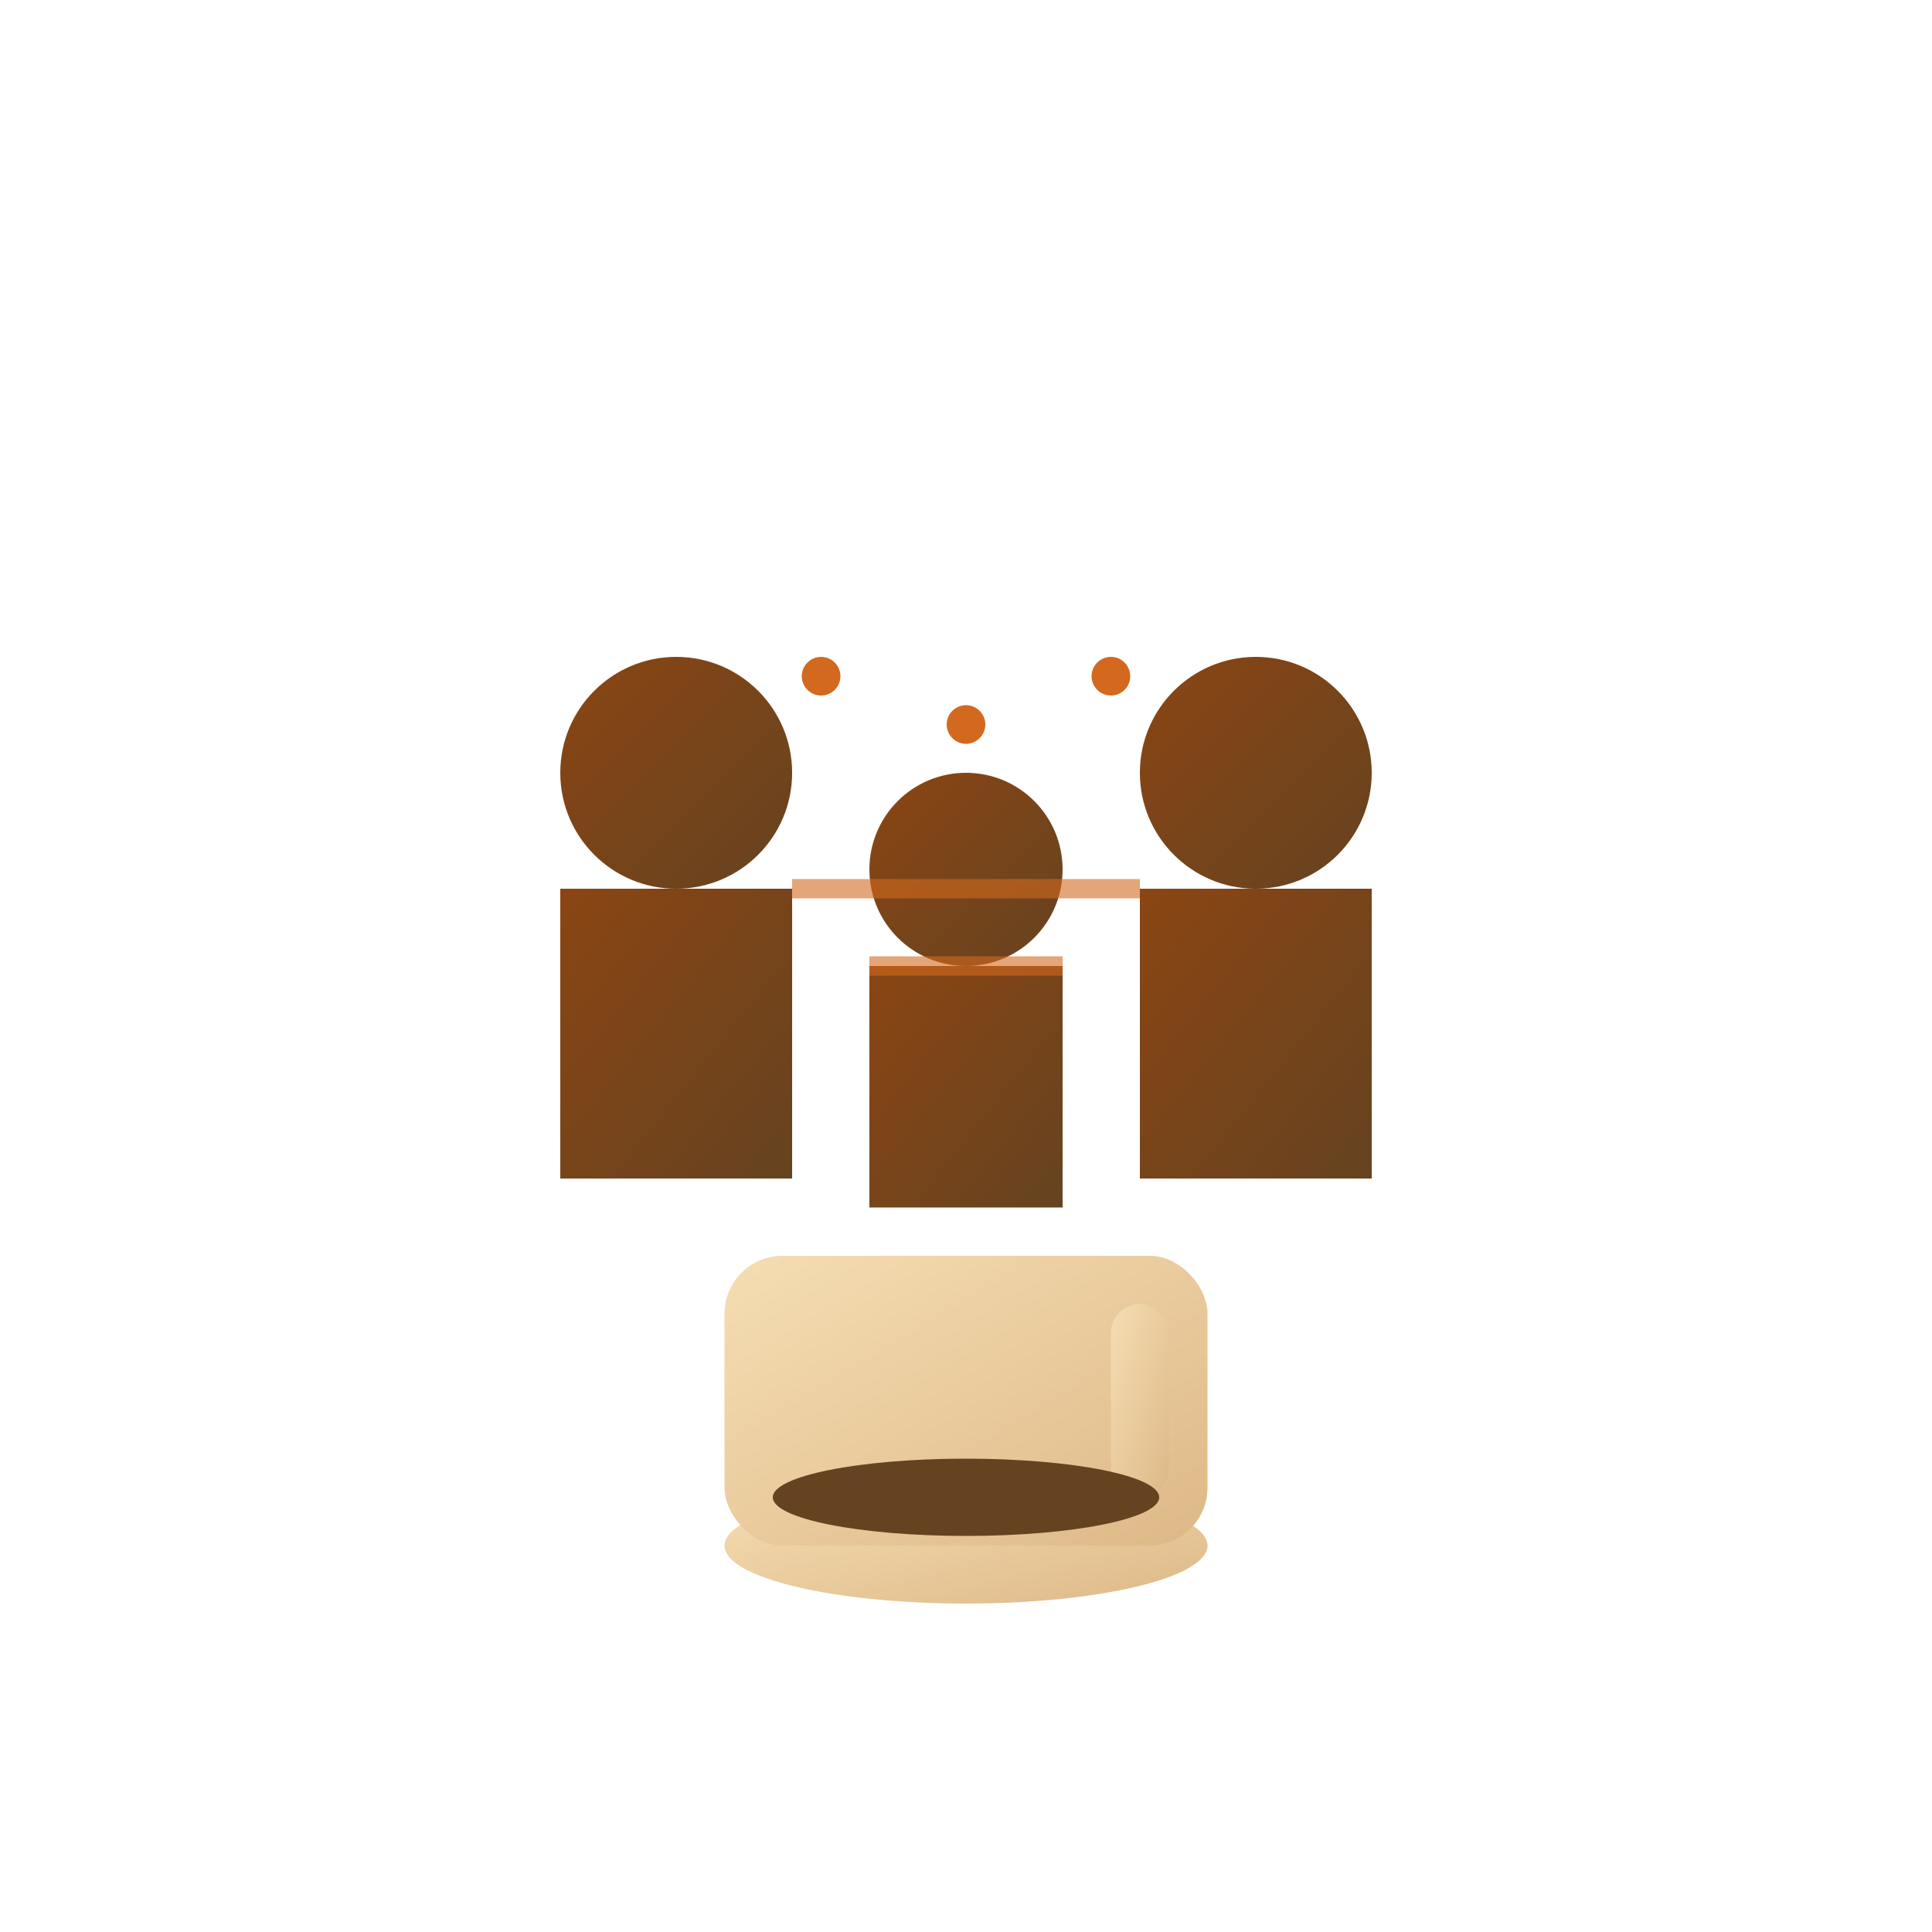 <svg xmlns="http://www.w3.org/2000/svg" viewBox="0 0 200 200" width="200" height="200">
  <defs>
    <linearGradient id="personGradient" x1="0%" y1="0%" x2="100%" y2="100%">
      <stop offset="0%" style="stop-color:#8B4513;stop-opacity:1" />
      <stop offset="100%" style="stop-color:#654321;stop-opacity:1" />
    </linearGradient>
    <linearGradient id="cupGradient" x1="0%" y1="0%" x2="100%" y2="100%">
      <stop offset="0%" style="stop-color:#F5DEB3;stop-opacity:1" />
      <stop offset="100%" style="stop-color:#DEB887;stop-opacity:1" />
    </linearGradient>
  </defs>
  
  <!-- 人物1 -->
  <circle cx="70" cy="80" r="12" fill="url(#personGradient)"/>
  <rect x="58" y="92" width="24" height="30" fill="url(#personGradient)"/>
  
  <!-- 人物2 -->
  <circle cx="130" cy="80" r="12" fill="url(#personGradient)"/>
  <rect x="118" y="92" width="24" height="30" fill="url(#personGradient)"/>
  
  <!-- 人物3 -->
  <circle cx="100" cy="90" r="10" fill="url(#personGradient)"/>
  <rect x="90" y="100" width="20" height="25" fill="url(#personGradient)"/>
  
  <!-- 咖啡杯 -->
  <ellipse cx="100" cy="160" rx="25" ry="6" fill="url(#cupGradient)"/>
  <rect x="75" y="130" width="50" height="30" rx="6" fill="url(#cupGradient)"/>
  <rect x="115" y="135" width="6" height="20" rx="3" fill="url(#cupGradient)"/>
  
  <!-- 咖啡液体 -->
  <ellipse cx="100" cy="155" rx="20" ry="4" fill="#654321"/>
  
  <!-- 连接线 - 代表友谊 -->
  <line x1="82" y1="92" x2="118" y2="92" stroke="#D2691E" stroke-width="2" opacity="0.6"/>
  <line x1="90" y1="100" x2="110" y2="100" stroke="#D2691E" stroke-width="2" opacity="0.6"/>
  
  <!-- 装饰元素 -->
  <circle cx="85" cy="70" r="2" fill="#D2691E"/>
  <circle cx="115" cy="70" r="2" fill="#D2691E"/>
  <circle cx="100" cy="75" r="2" fill="#D2691E"/>
</svg> 